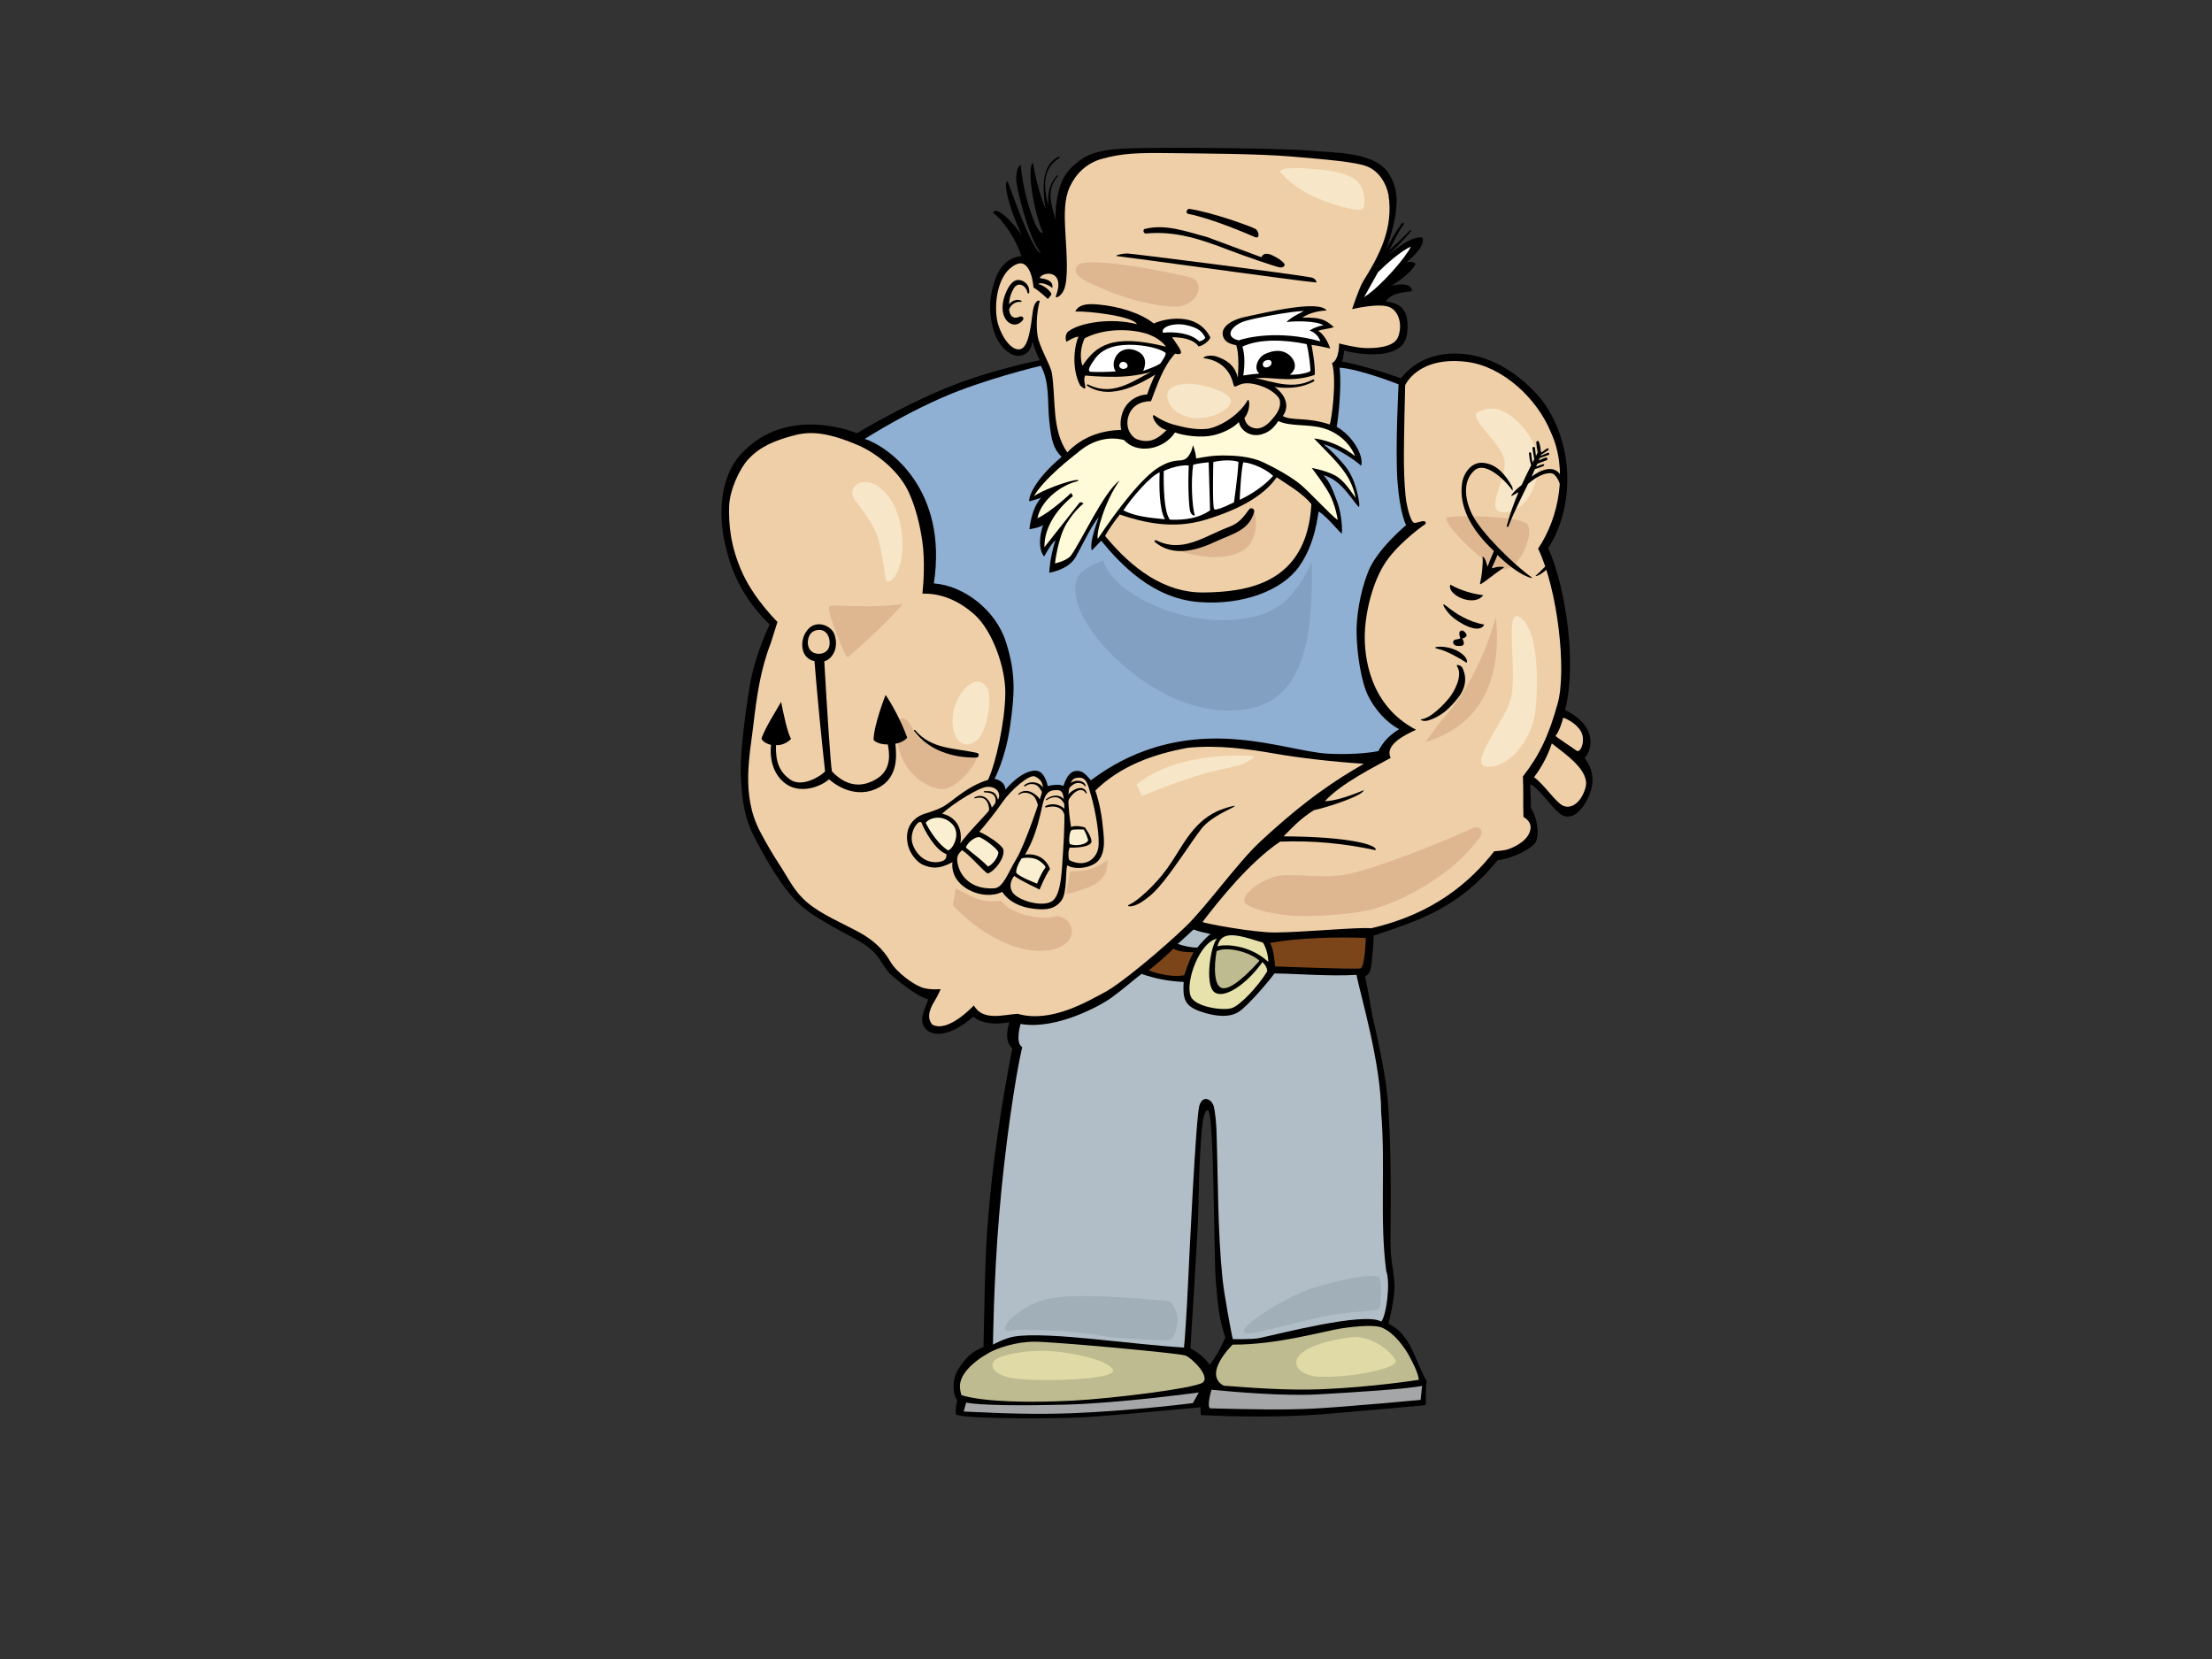 <?xml version="1.0" encoding="utf-8"?>
<!-- Generator: Adobe Illustrator 17.0.0, SVG Export Plug-In . SVG Version: 6.00 Build 0)  -->
<!DOCTYPE svg PUBLIC "-//W3C//DTD SVG 1.1//EN" "http://www.w3.org/Graphics/SVG/1.1/DTD/svg11.dtd">
<svg version="1.1" id="Layer_1" xmlns="http://www.w3.org/2000/svg" xmlns:xlink="http://www.w3.org/1999/xlink" x="0px" y="0px"
	 width="800px" height="600px" viewBox="0 0 800 600" enable-background="new 0 0 800 600" xml:space="preserve">
<rect x="0" y="0" width="800" height="600" fill="#333333" stroke="none"/>
<g>
	<g>
		<path d="M573.022,274.067c2.034-1.424,6.013-10.871-6.979-17.267c4.179-16.337,0.554-43.436-6.104-58.593
			c10.173-15.872,8.952-39.066-2.645-53.918c-7.129-8.554-16.944-15.107-27.519-16.216c-6.738-0.708-16.184,0.143-23.142,8.741
			c-8.363-3.021-16.478-5.185-21.378-6.108c0.567-0.64,0.708-3.053,0.921-3.977c3.551,1.136,11.222,2.131,16.194,0.711
			c4.972-1.42,6.533-4.048,6.676-8.735c0.138-4.57-0.781-8.95-7.813-9.659c2.132-3.692,8.383-3.334,9.469-3.818
			c-0.407-3.866-7.527-1.832-7.527-1.832s7.12-4.273,8.747-7.934c-0.609-1.221-3.255-0.609-3.255-0.609s7.326-5.698,5.698-8.953
			c-3.784-0.513-8.685,3.5-12.324,6.354c2.933-2.74,5.749-5.625,8.312-8.677c0.213-0.252-0.176-0.545-0.393-0.312
			c-2.401,2.565-4.988,4.928-7.566,7.304c1.722-3.176,3.131-6.525,5.286-9.473c0.284-0.387-0.352-0.756-0.633-0.382
			c-2.158,2.859-4.004,6.105-5.626,9.377c1.067-3.218,2.528-8.011,3.18-11.922c1.083-6.513,0.407-10.784-2.036-14.853
			c-4.68-8.75-20.956-8.014-29.509-8.875c-8.555-0.86-60.917-1.451-69.981-0.486c-9.062,0.967-11.795,3.343-14.45,5.618
			c-2.658,2.278-4.914,5.166-6.098,11.068c-0.738,3.679-0.842,6.655-0.782,8.737c-1.518-5.391-3.521-10.738,0.869-15.666
			c0.168-0.189-0.113-0.441-0.29-0.261c-2.929,3.018-3.534,7.04-3.154,11.155c-1.69-6.749-2.463-13.561,4.022-17.515
			c0.26-0.16,0.005-0.595-0.266-0.463c-4.766,2.322-5.609,7.382-5.459,12.254c0.065,2.105,0.277,4.309,0.608,6.52
			c-2.064-5.068-3.731-11.58-4.454-16.494c-2.628,1.633,0.709,19.318,3.553,25.211c-2.228,1.587-7.602-15.552-7.956-24.358
			c-0.924-0.143-1.634,1.989-1.705,4.9c-0.07,2.914,4.544,21.804,8.91,26.732c-2.59,0.683-10.97-22.968-11.964-25.808
			c-1.775-0.214,0.141,9.02,5.112,19.53c-4.189-6.107-9.73-10.793-10.439-8.096c3.479,2.202,8.597,9.927,10.225,15.625
			c-6.959,0.637-9.372,7.173-10.561,12.261c-1.106,4.76-1.014,9.967,0.832,15.364c1.847,5.399,5.994,8.813,9.232,8.381
			c3.196-0.425,3.997-2.701,4.618-5.184c0.723,3.313,2.579,6.792,2.579,6.792s-18.239,3.544-34.588,10.358
			c-16.351,6.812-31.558,16.06-31.558,16.06s-25.158-10.78-41.93,7.555c-8.155,8.918-8.341,23.601-5.084,35.196
			c2.441,9.969,7.73,18.922,15.461,26.449c0,0-5.303,10.586-7.231,22.383c-1.929,11.798-3.681,25.957-3.146,33.771
			c0.538,7.81,1.101,13.58,5.189,21.414c3.89,7.454,9.95,18.326,16.642,24.172c6.694,5.847,18.243,10.744,23.542,14.432
			c5.297,3.689,5.804,7.99,9.475,11.029c3.67,3.037,9.582,7.686,12.902,8.3c-1.018,3.256-3.66,7.324-1.219,10.375
			c2.034,2.851,8.182,3.977,17.495-4.067c3.458,2.848,8.545,2.848,13.021,2.033c-0.897,2.968-1.566,6.985,1.078,9.426
			c-4.157,21.52-7.479,43.33-9.05,65.404c-0.583,8.184-0.819,16.789-0.979,24.661c-0.162,7.872-0.405,17.934-0.405,17.934
			c-4.06,1.63-6.526,3.896-9.126,8.112c-2.244,3.63-2.155,8.793-0.355,11.149c-0.391,1.642-0.706,3.331-0.49,5.122
			c2.848,1.832,37.818,1.558,46.335,1.044c12.67-0.763,42.128-3.63,42.128-3.63s0.042,2.013,0.132,2.826
			c13.563,0.701,29.628,0.79,43.607-0.269c10.342-0.787,37.773-3.321,37.773-3.321s-0.09-6.621,0.317-8.655
			c-4.273-7.12-5.494-16.886-13.836-20.753c0.61-2.441,1.789-7.523,2.137-12.015c0.347-4.495-1.324-10.365-1.324-14.84
			c-0.378-1.915,0.728-28.554-0.931-52.308c-0.99-14.105-5.653-30.956-6.187-34.772c-0.537-3.813-2.159-11.709-2.159-11.709
			s1.526-0.717,1.953-2.328c0.427-1.612,1.311-11.21,1.108-12.429c5.236-1.68,14.824-4.872,21.252-8.12
			c11.429-5.773,18.153-12.482,23.622-19.126c5.289-0.611,12.537-4.204,13.834-6.713c1.299-2.511,0.61-8.545-1.832-12.209
			c0.205-2.847-0.273-5.916-0.204-8.543c2.444,0.609,7.805,8.262,10.454,10.425c4.942,4.036,9.471-2.557,11.201-7.33
			C576.81,281.979,575.871,277.73,573.022,274.067z M437.459,493.621c-2.034-3.459-6.93-5.992-6.93-5.992s2.35-37.299,2.691-45.221
			c0.342-7.925,0.316-16.555,0.721-23.152c0.402-6.597,0.715-18.21,2.957-17.673c2.245,0.537,2.063,51.951,2.799,61.317
			c0.735,9.367,1.221,14.241,3.46,20.752C441.732,487.111,439.9,490.57,437.459,493.621z"/>
		<path fill="#EFCFA7" d="M466.959,56.602c12.117,1.029,23.643,1.943,27.671,3.662c4.026,1.719,6.713,5.9,7.527,10.173
			c1.887,12.112-3.281,21.915-9.198,31.381c-1.345,2.147-3.949,9.987-3.949,9.987s10.194-2.493,13.819-0.599
			c3.621,1.893,4.298,7.222,2.716,10.869c-1.584,3.645-8.469,3.933-12.021,3.787c-3.556-0.144-9.226-1.657-9.226-1.657
			s0.105,5.886-2.541,7.108c1.832,6.307-0.258,21.174-0.868,22.19c-8.275-2.769-14.028-1.208-16.935-3.054
			c0.771-1.135,1.916-3.196,0.782-6.037c-1.394-3.482-6.108-7.031-11.933-7.387c6.534-1.349,12.855,1.846,22.656-1.42
			c0.415-3.002-1.136-10.866-1.136-10.866c2.09,0.203,5.469,0.995,6.748,1.279c-0.285-1.065-1.99-5.114-4.334-6.32
			c0.712-0.499,3.378-0.692,5.682-1.349c-3.256-3.053-5.272-3.568-11.434-3.481c3.044-2.059,7.101-2.555,8.807-2.555
			c-2.77-3.978-21.759,0.683-29.219,2.247c-5.866,1.231-9.218,4.025-8.22,7.143c0.722,2.256,2.94,2.771,4.769,3.178
			c1.035,3.315,0.757,8.473,0.55,11.725c-1.118-4.763-4.455-6.541-7.51-7.606c-3.054-1.064-5.823,0.427-4.616,0.569
			c3.003,0.352,8.879,2.131,10.534,9.43c0.426,1.888,1.352-0.142,4.279-0.361c1.605-0.121,4.139,0.226,7.179,1.523
			c2.499,1.065,5.045,3.231,5.309,4.568c0.611,3.092-1.506,5.485-3.154,7.353c-2.131,2.415-4.46,3.385-6.604,2.628
			c-2.142-0.757-2.628-2.131-3.053-3.48c2.52-3.197,1.81-7.58,1.135-6.391c-3.267,5.753-10.779,9.929-14.914,10.298
			c-4.137,0.369-8.116-0.619-11.328-1.442c-3.211-0.824-5.93-2.392-7.35-3.387c-1.558-1.09-0.066,4.066,4.334,5.256
			c-2.85,2.849-5.883,5.083-10.715,3.312c-1.857-0.685-4.281-3.857-3.207-7.928c1.077-4.071,4.333-5.824,8.282-5.852
			c2.238-5.698,4.227-12.306,8.703-17.19c4.279,1.015,1.233-2.464-1.087-5.946c6.744,0.073,8.816,2.215,9.597,3.351
			c1.564-0.285,3.694-1.848,4.262-3.196c-4.759-9.8-17.173-6.696-20.454-5.114c-4.958-3.925-12.925-6.249-20.312-6.887
			c-3.906-0.339-6.815-0.002-8.094,2.556c5.042-0.214,20.808,1.704,22.302,4.582c-9.093-2.38-20.457-0.677-24.789,2.59
			c-1.445,1.09-0.938,3.379-0.732,3.785c1.524-0.87,2.833-1.722,4.356-1.87c-2.059,5.045-2.003,12.77,0.64,17.653
			c0.812,0.812,2.059,1.737,1.847,0.458c-0.215-1.278-0.714-2.914,0-4.048c3.334,0.353,10.055,0.686,14.909,0.282
			c4.261-0.354,9.589-1.491,11.292-2.486c-0.638,1.208-2.414,4.759-3.83,9.042c-2.844,0.12-6.113,1.611-7.986,4.611
			c-1.49,2.383-1.992,5.975-1.381,8.213c-7.525,0.203-14.24,2.644-19.529,8.138c-5.68-8.134-4.067-18.927-5.546-28.543
			c-0.485-3.134-4.68-9.614-5.238-13.979c-0.561-4.365-0.091-8.924,0.812-12.208c-0.405-0.609-1.826,0.089-2.394,3.142
			c-0.568,3.053-1.106,12.939-4.319,14.152c-3.212,1.214-6.941-4.105-8.342-8.951c-1.398-4.846-1.018-14.242,3.461-19.329
			c1.625-1.626,4.155-3.53,6.102-2.239c1.946,1.294,2.88,4.501,3.256,8.342c1.624,0.814,5.214,4.132,5.214,4.132
			s0.926-1.114,1.297-1.691c-0.638-1.91-3.829-3.649-4.681-3.649c0-0.781,3.126-0.285,4.972,1.349
			c0.496-2.628-2.415-3.339-4.547-3.551c0.569-1.634,4.261-2.415,5.895-0.426c1.634,1.99,0.498,5.398,0,6.746
			c-0.497,1.35,1.728,0.335,2.77-1.916c1.776-3.837,1.065-12.926,0.639-20.243c-0.425-7.315-0.51-12.662,1.578-17.214
			c2.086-4.555,5.953-8.484,11.379-10.031c7.518-2.143,13.447-2.279,24.923-2.132C434.694,55.527,454.846,55.571,466.959,56.602z"/>
		<path d="M454.143,82.847c1.17,0.77,1.719,3.776-0.406,2.849c-2.129-0.927-15.464-6.715-24.009-8.341
			c-1.017-0.408-0.609-1.424,0.201-1.832C438.476,76.743,452.971,82.078,454.143,82.847z"/>
		<path d="M456.177,93.021c1.22-2.442,4.028-0.667,5.289,0c1.834,0.971,3.237,2.291,3.156,2.785
			c-0.084,0.495-0.654,1.092-1.932,0.874c-1.281-0.215-12.438-3.994-18.529-6.342c-9.465-3.648-19.002-6.978-29.896-5.864
			c-0.609-0.203-1.018-1.017-0.409-1.628c7.734-2.034,15.466,1.018,22.586,2.849L456.177,93.021z"/>
		<path fill="#FFFFFF" d="M493.36,107.454l5.007-8.995c2.849-2.848,8.231-7.654,11.894-9.282
			C508.631,92.839,499.526,103.537,493.36,107.454z"/>
		<path d="M474.171,100.331c1.085,0.198,1.945,1.03,1.945,1.844c-5.846-0.445-70.274-9.437-71.964-9.533
			c-1.687-0.102,1.757-1.038,3.733-0.956C409.861,91.768,466.649,98.962,474.171,100.331z"/>
		<path fill="#FFFFFF" d="M428.589,117.496c5.54,1.063,6.249,2.912,7.314,4.545c-0.141,0.638-1.269,1.317-2.202,1.42
			c-3.125-3.053-8.878-3.551-13.068-3.123C419.639,118.348,424.277,116.667,428.589,117.496z"/>
		<path fill="#EFCFA7" d="M421.7,125.38c-19.942-5.002-25.542-0.011-30.223,6.905c0,0-1.745-4.382,0.817-9.969
			c8.534-4.348,18.976-2.971,23.327-1.302C419.973,122.681,421.7,125.38,421.7,125.38z"/>
		<path fill="#FFFFFF" d="M472.548,124.455c0.813,2.643,1.483,8.935,1.381,9.758c-1.169,0.752-4.436,1.392-7.471,1.304
			c3.479-2.61,1.403-6.161-0.8-7.582c-2.024-1.308-4.686-1.493-8.096,0.071c-2.83,1.298-4.311,5.507-2.06,7.104
			c-3.019,0.212-4.973,0.57-5.87,0.698c0.543-3.114,0.685-7.376-0.289-10.442C455.241,122.517,464.451,122.751,472.548,124.455z"/>
		<path fill="#FFFFFF" d="M421.414,127.508c0.708,0.554-1.062,2.842-1.632,3.763c-0.568,0.925-6.339,2.868-6.339,2.868
			s2.29-4.5-1.474-6.773c-3.572-2.16-7.572-1.07-8.876,2.628c-0.807,2.282,0.072,3.835,0.425,4.333
			c-2.415,0.212-7.171,0.284-8.947,0.141c-1.776-0.141,0.061-2.778,1.42-4.687c2.271-3.196,6.238-5.049,12.35-5.082
			C414.455,124.668,419.782,126.231,421.414,127.508z"/>
		<path fill="#EFCFA7" d="M560.957,156.497c6.102,13.226,3.052,30.52-4.681,41.912c7.194,14.956,10.322,44.197,7.111,55.891
			c-3.212,11.695-6.671,18.945-12.604,26.508c0.241,4.667,0,9.765,0.203,14.65c2.443,1.424,3.486,3.669,1.628,6.714
			c-1.856,3.042-6.486,4.865-7.958,5.196c-1.471,0.334-4.248,0.5-4.248,0.5c-8.545,10.989-21.922,22.689-44.563,27.853
			c-4.418-0.477-24.517,1.46-34.632,1.527c-7.932,0.049-25.107-3.212-26.313-3.781c6.01-7.922,17.128-21.759,28.083-29.089
			c12.208-0.408,22.899,0.643,34.496,3.084c1.003-1.767-9.21-4.91-33.259-4.98c4.034-4.117,6.423-6.59,10.954-9.471
			c4.879-1.018,17.872-5.27,18.037-7.248c-3.953,1.73-10.38,4-14.042,4c5.901-6.512,18.197-12.532,23.802-15.668
			c-2.438-4.884,5.838-8.622,9.158-10.174c-16.777-8.716-18.841-26.423-18.522-34.991c0.322-8.569,3.279-20.182,8.578-27.074
			c5.3-6.889,13.402-12.399,13.402-12.399c0.407-2.034-2.885-0.263-4.027-0.345c-1.141-0.079-2.357-4.329-2.892-7.385
			c-0.534-3.058-0.857-9.024-0.91-13.502c-0.109-9.019,0.444-28.905,0.444-28.905s4.523-10.62,22.237-8.458
			C543.552,132.463,556.073,144.289,560.957,156.497z"/>
		<path fill="#FFFFFF" d="M459.864,131.179c0.2,1.018-1.591,2.083-2.584,1.587c-0.995-0.499-0.599-1.973,0.354-2.344
			C458.911,129.922,459.835,130.206,459.864,131.179z"/>
		<path fill="#8FAFD3" d="M379.478,152.129c0.741,7.082,1.422,10.064,4.473,13.117c-10.817,9.031-12.207,15.666-11.596,16.072
			l4.156-1.278c-3.624,4.034-4.199,11.363-4.199,11.363s3.703-0.522,4.924-1.54c-2.701,8.538,0.408,11.392,0.408,11.392
			s2.237-4.271,4.068-5.899c-2.072,6.421-2.237,11.774-2.237,11.774s6.916-0.988,9.551-5.682c2.636-4.691,5.707-11.382,8.351-14.433
			c0,0-1.597,4.366-2.319,7.58c-0.61,2.703-0.401,4.331-0.123,4.423l3.325-3.471c6.983,8.484,18.484,20.806,35.187,22.176
			c16.1,1.321,30.382-4.278,36.417-12.87c6.035-8.592,6.658-18.651,7.067-19.873c3.461,2.175,7.972,8.176,8.381,7.974
			c0.261-3.277-0.609-8.76-1.74-11.592c-1.368-3.439-2.51-7.171-4.957-9.475c6.104,1.425,9.814,8.157,12.76,11.466
			c0.607,0-0.028-3.652-0.84-6.425c-0.465-1.578-1.551-5.528-4.496-8.923c-2.243-2.583-4.788-5.293-7.252-7.25
			c3.335,0.58,10.802,5.148,13.488,7.686c1.076-3.434-2.901-10.749-8.866-14.087c0.354-1.207,1.953-14.215,1.063-21.377
			c7.122,0.407,21.347,6.023,21.347,6.023s-1.275,23.676-0.379,35.345c0.896,11.667,3.105,15.582,3.105,15.582
			s-10.602,8.748-13.783,16.964c-3.18,8.216-4.202,16.76-4.138,21.874c0.099,7.871,1.76,18.074,4.209,22.948
			c2.445,4.873,6.509,9.561,11.19,12.003c0,0-2.222,1.326-4.095,3.151c-1.574,1.538-2.781,3.482-3.434,4.783
			c-4.069,0.816-11.262,1.352-18.618,0.903c-7.361-0.449-19.28-4.008-31.673-5.054c-27.101-2.573-44.516,7.816-53.673,14.733
			c-1.628-1.832-2.899-3.71-5.459-3.4c-2.558,0.314-3.697,3.196-4.51,5.433c-1.862-1-5.628,0.041-5.628,0.041
			s-0.436-2.495-1.885-4.307c-1.449-1.812-3.722-1.586-6.527-0.21c-2.803,1.378-5.901,4.531-6.841,5.773
			c-0.441-3.517-4.019-3.859-4.019-3.859s3.964-7.301,5.605-18.8c1.645-11.501,2.285-19.002-1.46-30.721
			c-3.739-11.721-15.377-20.415-26.078-21.179c5.189-33.842-16.139-49.405-24.988-52.268c8.931-5.54,18.198-10.607,27.819-14.853
			c15.283-6.743,35.862-11.597,35.862-11.597C379.724,138.459,378.738,145.049,379.478,152.129z"/>
		<path fill="#FFFAD7" d="M478.641,154.88c4.879,1.412,9.392,5.01,11.458,10.081c-7.47-5.874-14.868-6.382-14.868-6.382
			s3.149,3.271,4.57,4.714c5.813,5.913,9.027,9.914,10.509,16.748c-1.015-1.144-3.093-4.858-6.158-7.246
			c-3.064-2.39-9.737-3.542-9.737-3.542s4.906,6.37,6.71,9.989c1.473,2.95,2.649,7.603,2.613,8.811
			c-3.228-2.496-9.981-9.989-13.356-12.79c-3.376-2.798-8.811-5.845-13.505-8.067c-4.691-2.226-10.953-2.473-14.576-2.473
			c-3.622,0-6.009,0.414-9.687,1.101c-0.294-2.95-1.182-4.804-1.182-4.804s-0.514,3.39-2.519,4.834
			c-2.003,1.446-3.725-0.436-9.613,3.027c-5.886,3.464-14.544,14.459-22.25,25.975c-0.694-2.08,2.51-13.595,7.855-21.066
			c-5.695,4.069-13.774,21.921-17.64,27.212c-1.645,1.905-5.713,2.77-5.713,2.77s1.038-9.263,4.153-14.372
			c3.119-5.108,6.179-7.27,6.179-7.27s-0.89-0.874-1.501-0.264l-12.641,16.017c-0.175-10.821,10.302-18.442,10.302-18.442
			l-0.635-1.177c0,0-7.529,7.121-12.207,9.157c1.22-6.308,8.341-12.003,14.648-13.428c1.425-1.627-10.724,2.075-15.918,5.449
			c3.81-6.491,13.884-14.196,15.918-15.824c4.474-3.866,10.377-6.102,16.683-4.477c4.44,5.083,14.097,3.805,18.43-2.73
			c2.883,1.072,9.558,2.208,14.623,0.82c6.009-1.649,8.452-4.601,8.452-4.601c0.647,3.143,4.269,5.629,8.388,4.421
			c3.082-0.905,4.677-2.927,5.896-4.759C466.921,154.376,472.945,153.233,478.641,154.88z"/>
		<path fill="#FFFFFF" d="M437.139,167.202l0.492,17.408c-4.079,2.766-8.82,3.539-14.518,3.335
			c-2.699-3.338-2.22-17.621-2.22-17.621s5.037-2.394,9.037-1.98c-0.36,7.649,0.07,15.128,0.499,16.548
			c0.426,1.42,1.326,1.629,1.692,1.491c-0.984-3.124-1.482-12.428-0.588-18.296C433.568,167.477,437.139,167.202,437.139,167.202z"
			/>
		<path fill="#FFFFFF" d="M447.902,167.031c-0.248,5.352-1.616,14.629-1.616,14.629s-6.489,3.345-7.179,2.459
			c-0.69-0.886-0.297-17.015-0.297-17.015S444.032,165.794,447.902,167.031z"/>
		<path fill="#FFFFFF" d="M460.45,172.12c-3.54,3.935-8.232,6.823-12.098,8.656c0,0,0.464-10.726,1.279-13.574
			C452.886,167.406,458.031,169.748,460.45,172.12z"/>
		<path fill="#FFFFFF" d="M421.337,187.804c-5.902-0.589-10.497-0.988-15.057-3.196c3.054-4.678,9.946-12.641,13.139-13.778
			C419.207,175.234,419.171,184.263,421.337,187.804z"/>
		<path fill="#EFCFA7" d="M474.283,182.335c-1.599,29.047-23.687,31.747-38.858,31.945c-14.458,0.188-26.186-8.842-35.75-20.439
			c1.018-2.035,3.674-5.718,5.302-7.754c8.163,2.754,19.037,5.541,31.08,1.869c12.045-3.672,21.059-8.64,25.672-15.342
			C465.596,175.256,471.231,178.47,474.283,182.335z"/>
		<path d="M536.453,215.259c-3.38,4.529-13.344-0.166-11.916-3.828C526.239,212.457,530.769,214.601,536.453,215.259z"/>
		<path d="M340.694,218.825c0.412,0.824-0.205,1.572-0.907,1.236c-0.7-0.334-1.316-0.658-2.307-1.483
			c-0.985-0.823,0.185-1.894,1.164-1.605C339.623,217.262,340.283,218,340.694,218.825z"/>
		<path d="M338.386,221.543c0.99,0.906,0.084,1.728-1.07,1.236c-1.152-0.494-2.88-1.566-3.787-2.224
			c-0.905-0.659,0.413-1.317,1.648-0.906C336.411,220.061,337.4,220.637,338.386,221.543z"/>
		<path d="M536.781,225.884c-1.648,3.706-9.061-0.413-12.026-3.213c-1.663-1.571-4.446-5.767-1.4-3.294
			C526.404,221.848,531.015,224.895,536.781,225.884z"/>
		<path d="M336.906,225.989c1.097,1.155,0.322,2.093-0.767,1.717c-2.115-0.727-4.585-1.799-5.489-2.951
			c-0.907-1.155,0.118-2.309,1.626-1.525C333.004,223.611,335.867,224.899,336.906,225.989z"/>
		<path d="M336.329,231.341c-1.729,0.66-3.705,0.167-3.705,0.167l-1.071,3.621c0,0,2.45,0.519,3.365,0.918
			c0.916,0.401-0.071,1.963-1.14,2.047c-1.07,0.082-2.883-0.413-2.883-0.413s-1.894,15.893,1.563,23.469
			c3.458,7.575,8.893,8.729,10.046,9.468c1.153,0.742-0.165,1.731-1.482,1.484c-1.316-0.248-6.833-2.471-10.787-10.295
			c-3.953-7.823-1.42-24.539-1.42-24.539s-2.68-0.759-3.849-1.892c-0.824-0.8-0.451-2.143,0.187-1.973
			c1.543,0.409,2.645,1.219,4.066,1.018c0.193-1.597,1.347-3.739,1.347-3.739s-5.767-2.466-3.871-3.459
			C328.591,226.233,338.058,230.683,336.329,231.341z"/>
		<path d="M530.439,229.742c-0.206,0.814-1.017,1.016-1.627,1.218c0.61,0.815,1.221,2.645-0.611,2.645
			c-1.017,0-2.034,0.205-2.645-1.017c-0.202-1.831,1.831-1.016,2.645-1.831c-0.406-0.61-0.406-1.221-0.406-2.034
			C528.607,227.095,530.232,228.724,530.439,229.742z"/>
		<path d="M530.439,239.711c-1.811-1.226-7.164-4.357-10.294-5.015c-3.131-0.659,1.234-1.402,5.107-0.084
			C529.12,235.932,531.097,238.465,530.439,239.711z"/>
		<path fill="#EFCFA7" d="M572.199,265.502c0.989,3.047-0.631,7.034-2.087,5.947c-1.455-1.087-6.808-4.547-7.55-5.287
			c1.4-1.731,2.389-5.026,2.801-6.592C567.258,260.149,571.212,262.454,572.199,265.502z"/>
		<path fill="#EFCFA7" d="M573.434,284.776c-1.647,6.094-6.068,8.583-9.225,5.928c-3.155-2.654-5.724-6.788-9.389-9.635
			c2.368-3.114,4.695-7.084,6.426-12.191C566.125,272.746,575.082,278.681,573.434,284.776z"/>
		<path fill="#EFCFA7" d="M461.689,272.663c-10.388-1.82-20.88-3.27-31.96-2.232c-12.412,2.237-24.416,6.51-33.571,15.462
			c1.527,4.582,2.411,9.446,2.833,14.38c0.255,2.952,0.851,7.181-1.305,10.413c-2.152,3.229-8.703,4.126-11.699,2.268
			c-0.675,1.771-0.018,9.771-2.027,12.627c-2.842,4.037-7.449,3.409-10.947,2.961c-3.501-0.448-8.13-2.246-10.528-5.986
			c-6.917,3.458-19.029-1.623-18.016-10.734c-5.191,2.784-7.721,2.043-10.279,1.118c-2.366-0.853-4.899-3.905-5.753-7.031
			c-0.913-3.341-0.718-8.501,4.76-11.149c1.201-0.581,5.353-1.493,8.325-3.275c3.292-1.979,8.222-7.094,15.82-9.438
			c2.913-6.25,6.079-21.062,6.243-31.025c0.165-9.962-4.941-23.22-11.118-28.736c-6.175-5.517-12.752-7.779-18.854-7.579
			c0.41-3.951,0.961-11.999-0.047-18.944c-0.788-5.434-2.232-11.901-4.871-17.677c-3.912-8.563-12.843-14.674-17.989-16.908
			c-13.047-5.667-19.007-5.014-24.524-3.45c-5.517,1.564-11.199,3.54-15.73,8.564c-2.877,3.192-6.588,10.787-6.751,16.961
			c-0.164,6.176,0.371,14.475,5.041,24.471c4.343,9.297,12.434,17.202,12.434,17.202s-1.599,5.019-2.412,7.665
			c-3.66,9.36-5.084,19.075-6.308,29.704c-1.224,10.632-4.542,25.195,2.443,38.454c2.403,4.563,4.577,8.227,6.671,11.435
			c3.994,6.112,5.571,10.143,10.507,14.319c4.935,4.176,12.837,7.512,18.629,10.664c5.142,2.797,8.734,6.177,11.252,10.537
			c2.515,4.362,9.189,8.908,12.116,9.638c2.999,0.751,6.135,0.374,6.135,0.374s-1.02,2.41-2.186,4.293
			c-1.165,1.884-3.31,5.677-0.866,8.525c5.697,3.255,15.056-6.918,15.056-6.918c3.254,5.901,10.986,3.254,15.868,3.051
			c12.004,3.46,25.122-4.476,31.331-7.73c6.21-3.253,21.972-16.632,29.489-23.911c7.518-7.282,18.813-23.15,26.824-30.585
			c16.99-15.763,27.764-22.558,37.517-28.207C482.03,275.515,469.61,274.051,461.689,272.663z"/>
		<path fill="#EFCFA7" d="M394.726,288.163c1.434,4.935,3.216,14.907,2.45,18.687c-0.765,3.779-4.691,7.156-10.525,4.193
			c-0.627-2.601,0.18-4.485,0.18-4.485s6.883,0.292,7.903-1.947c0.203-2.035-2.429-5.41-2.429-5.41s-3.247-0.924-4.935-0.09
			c-0.913-5.499-2.226-16.815,1.67-17.694C392.93,280.537,393.29,283.23,394.726,288.163z"/>
		<path fill="#EFCFA7" d="M377.061,285.582c-0.394,2.389-6.36,19.878-9.407,24.915c-3.048,5.035-4.782,10.568-8.096,10.775
			c-7.807,0.491-12.313-3.884-13.28-9.241c-0.541-2.989,1.051-3.757,1.662-4.571c2.884,1.843,7.389,7.276,9.244,8.472
			c2.62-0.823,6.138-5.462,5.727-8.508c-0.237-1.759-6.095-5.519-8.73-6.59c2.441-2.848,5.372-6.388,8.424-10.785
			c3.053-4.395,9.69-10.139,11.664-9.242C376.243,281.704,377.462,283.197,377.061,285.582z"/>
		<path fill="#EFCFA7" d="M361.353,288.163c-0.183,2.279-10.768,12.01-14.023,16.896c1.139-7.377-3.48-10.086-6.606-10.797
			c4.479-4.067,13.449-9.507,16.232-9.688C359.736,284.396,361.534,285.883,361.353,288.163z"/>
		<path fill="#EFCFA7" d="M384.767,289.152c0.391,2.642,0.188,12.529-0.267,18.392c-0.461,5.864-0.415,16.204-4.124,18.457
			c-3.709,2.253-12.781-0.49-14.363-3.562c-1.58-3.072,0.811-5.653,0.811-5.653c1.792,1.435,9.151,4.934,9.151,4.934
			s2.008-4.991,3.769-7.448c-1.425-3.863-4.937-5.74-9.017-5.185c2.849-4.68,4.481-10.122,5.541-14.625
			c1.06-4.507,1.41-8.183,4.639-8.631C384.139,285.386,384.375,286.513,384.767,289.152z"/>
		<path d="M445.521,292.186c-3.461,1.731-8.474,4.228-11.038,7.578c-3.695,4.832-8.679,12.739-13.543,18.853
			c-2.563,3.227-4.904,5.609-8.284,7.75c-3.376,2.143-6.011,1.481-3.952,0.658c2.058-0.822,8.599-6.214,13.502-13.041
			c5.213-7.258,8.737-16.279,17.96-20.563C442.773,292.212,448.98,290.455,445.521,292.186z"/>
		<path fill="#FAEFD1" d="M344.304,297.945c3.524,3.562,0.181,9.396-1.448,9.598c-3.196-1.918-6.463-6.676-8.063-9.957
			C336.09,295.754,340.781,294.381,344.304,297.945z"/>
		<path fill="#EFCFA7" d="M342.287,308.892c0,1.017,0.123,2.404-2.69,2.839c-4.128,0.641-7.821-1.845-9.469-6.251
			c-1.714-4.586,2.501-9.796,3.209-7.807C334.049,299.659,338.069,307.457,342.287,308.892z"/>
		<path fill="#FAEFD1" d="M391.944,300.01c0,0,0.986,1.526,1.616,3.858c-0.61,1.626-4.389,2.24-6.552,1.433
			c-0.608-0.608-0.27-4.307,0.45-5.022C387.931,299.805,391.944,300.01,391.944,300.01z"/>
		<path fill="#FAEFD1" d="M361.084,308.174c0,1.625-1.779,4.312-3.766,5.238c-2.517-2.649-6.156-5.228-7.989-6.856
			c0.41-1.83,3.961-4.607,5.386-3.589C356.341,303.782,360.066,306.34,361.084,308.174z"/>
		<path fill="#FAEFD1" d="M375.256,310.954c1.392,0.711,3.153,2.415,2.824,2.837c-1.705,2.202-3.005,5.777-3.005,5.777
			s-6.655-2.468-7.577-3.999c0-1.563,0.923-3.551,2.016-5.15C370.558,310.156,373.317,309.965,375.256,310.954z"/>
		<path fill="#B2BEC7" d="M437.74,337.799c-1.635,1.349-4.192,4.118-4.688,4.898c-2.345,0.073-5.47-0.71-7.103-1.324
			c1.776-1.515,4.403-4.001,5.682-5.208C433.832,336.947,436.601,337.586,437.74,337.799z"/>
		<path fill="#E7E1AB" d="M458.688,347.883c-6.818-6.318-15.958-6.509-18.382-5.612c1.434-6.281,8.014-3.974,16.466-1.347
			C457.837,342.487,458.756,345.823,458.688,347.883z"/>
		<path fill="#E7E1AB" d="M440.154,339.503c-2.227,2.037-4.53,16.305-1.068,19.227c3.465,2.921,11.863-2.823,17.498-10.784
			c1.221,1.222,1.552,1.874,1.757,3.297c-3.46,5.697-9.738,12.264-12.792,13.33c-3.052,1.065-13.372-0.33-14.913-4.262
			C428.576,355.056,433.904,340.638,440.154,339.503z"/>
		<path fill="#BFBB90" d="M455.494,347.456c-3.416,3.929-9.873,10.441-13.282,9.943c-3.409-0.496-3.125-8.45-2.202-13.423
			C444.107,342.107,452.226,344.475,455.494,347.456z"/>
		<path fill="#7B4519" d="M491.997,350.227c-1.705,0.427-30.894-0.709-30.894-0.709c-0.072-2.061-0.427-5.966-1.774-8.504
			c10.171-1.831,23.85-2.201,34.633-1.796C493.962,339.218,493.701,349.802,491.997,350.227z"/>
		<path fill="#7B4519" d="M431.702,344.402c-1.463,2.482-2.511,5.709-3.41,8.31c-4.273,0.816-9.232-0.491-12.854-1.704
			c2.059-1.705,7.101-5.895,8.894-7.931C426.659,344.402,429.755,344.337,431.702,344.402z"/>
		<path fill="#B2BEC7" d="M490.577,352.572c1.527,7.537,8.936,32.405,8.936,49.699c1.628,19.125-0.609,38.858,1.832,57.374
			c1.626,4.476,0,16.479-1.832,18.312c-6.105-3.601-37.133,4.556-44.129,5.993c-2.549,0.523-9.512,0.357-9.512,0.357
			c-0.385-1.16-3.156-16.162-3.733-21.796c-1.812-17.726-1.574-36.105-2.187-53.75c-0.072-2.039-0.359-6.104-0.989-8.614
			c-0.626-2.512-3.947-4.396-5.203-0.269c-1.255,4.128-3.766,57.066-4.126,65.141c-0.359,8.075-1.235,21.523-1.438,22.339
			c-10.348-0.648-21.692-1.991-33.099-3.111c-10.122-0.997-22.532-1.912-28.452-0.838c-3.457,0.628-7.515,2.887-7.515,2.887
			s0.187-22.265,2.224-46.851c1.969-23.751,5.746-49.654,8.344-60.752c-2.645-1.421-0.597-8.365-0.597-8.365
			c12.817,2.239,28.893-6.589,32.957-9.564c4.067-2.974,7.122-5.696,10.784-8.542c4.681,1.627,9.699,2.692,15.24,2.906
			c-0.355,5.965,0.284,8.664,5.964,10.654c5.683,1.989,10.725,2.272,13.992,0.14c3.268-2.132,11.221-11.434,12.855-13.848
			C467.781,352.073,481.015,353.179,490.577,352.572z"/>
		<path fill="#BFBB90" d="M509.665,490.41c1.345,2.513,3.089,5.764,3.497,8.615c0,0-16.887,2.669-35.17,3.41
			c-12.847,0.518-26.295-0.614-35.443-1.286c-7.733-4.272,3.254-14.852,3.254-14.852c15.808,0.155,33.606-5.028,39.482-5.893
			c5.877-0.864,12.54-1.353,14.779-0.131C504.639,482.334,508.315,487.9,509.665,490.41z"/>
		<path fill="#BFBB90" d="M428.774,490.254c2.247,0.863,9.332,7.775,6.048,9.848c-3.282,2.075-32.827,5.739-46.915,6.459
			c-14.086,0.717-31.448,0.668-40.195-1.977c-0.611-2.237-1.169-4.564,1.079-7.894c2.247-3.327,6.192-5.919,8.957-7.474
			c2.764-1.555,9.504-3.974,16.417-3.974C381.076,485.241,426.529,489.389,428.774,490.254z"/>
		<path fill="#A5A6A7" d="M513.791,506.291c0,0-27.992,2.601-38.671,3.14c-10.678,0.539-21.636,0.318-37.506-0.091
			c-1.22-1.016,0.54-6.729,0.54-6.729c8.077,0.809,26.02,2.333,38.042,1.705c12.023-0.627,34.676-2.121,38.131-3.139
			L513.791,506.291z"/>
		<path fill="#A5A6A7" d="M385.668,507.994c19.396-0.52,47.911-4.395,47.911-4.395l-2.154,3.857c0,0-22.436,2.853-44.324,3.679
			c-18.075,0.684-36.003-0.631-38.579-0.631l0.896-3.228C354.531,508.263,368.581,508.453,385.668,507.994z"/>
		<path fill="#F7E6C7" d="M473.064,60.978c4.886,0.413,14.978,0.555,18.816,5.787c1.497,2.04,2.258,7.229,0.963,8.749
			c-1.293,1.519-12.575-1.857-18.586-4.822c-6.011-2.964-9.472-6.504-10.952-8.069C461.821,61.057,466.274,60.399,473.064,60.978z"
			/>
		<path fill="#F7E6C7" d="M534.609,148.971c-4.233,1.943,8.367,10.978,9.461,17.551c1.095,6.571-7.507,18.339-0.604,18.754
			c6.902,0.415,11.556-6.98,12.652-14.373c1.094-7.393-2.408-13.94-7.776-18.881C542.975,147.081,538.842,147.025,534.609,148.971z"
			/>
		<path fill="#F7E6C7" d="M550.375,223.739c-7.126-6.287-1.019,20.167-4.216,29.899c-2.663,8.091-15.644,23.339-8.182,23.695
			c7.459,0.355,15.502-9.017,17.15-19.032C555.957,253.257,557.504,230.028,550.375,223.739z"/>
		<path fill="#F7E6C7" d="M309.283,181.014c3.909,4.957,7.532,10.393,8.521,14.426c0.988,4.034,1.71,8.293,2.458,13.741
			c0.457,3.307,5.679-0.844,6.104-10.283c0.272-6.103-0.906-14.821-5.893-20.427C313.067,170.146,305.374,176.057,309.283,181.014z"
			/>
		<path fill="#F7E6C7" d="M349.257,248.716c-3.95,4.035-5.929,10.952-4.034,16.633c1.893,5.681,7.163,4.528,9.552,0.577
			c2.389-3.953,3.622-11.94,2.8-15.563C356.75,246.741,353.21,244.681,349.257,248.716z"/>
		<path fill="#F7E6C7" d="M411.01,283.759c11.119-9.141,28.769-11.219,42.769-10.322c-2.88,3.389-8.957,4.065-13.37,5.109
			c-9.523,2.244-18.263,5.669-27.363,9.282L411.01,283.759z"/>
		<path fill="#DEB791" d="M535.628,302.07c-0.919,1.892-6.276,8.111-11.289,12.087c-5.012,3.976-16.147,11.523-28.161,14.718
			c-8.765,2.331-25.528,2.794-30.567,2.16c-5.04-0.632-10.744-1.497-14.718-3.916c-3.973-2.419,5.764-10.008,12.82-10.535
			c7.056-0.526,16.236,1.378,24.698-0.646c15.163-3.623,42.028-15.318,44.163-16.413C534.709,298.43,536.543,300.176,535.628,302.07
			z"/>
		<path fill="#DEB791" d="M521.148,260.752c8.889-9.169,16.688-25.282,19.846-37.753c2.217,20.698-4.092,39.01-25.44,45.381
			L521.148,260.752z"/>
		<path fill="#DEB791" d="M387.001,315.135c6.195-0.123,8.876-0.622,13.517-4.11c0.594,8.769-7.741,10.376-14.94,12.405
			L387.001,315.135z"/>
		<path fill="#DEB791" d="M330.454,264.293c3.369,7.245,20.304,8.576,22.253,9.312c1.947,0.733-5.33,10.662-10.898,11.686
			c-5.566,1.021-18.114-6.507-17.539-21.409C324.437,259.599,327.087,257.048,330.454,264.293z"/>
		<path fill="#DEB791" d="M299.936,219.237c1.398-0.741,17.455,0.989,26.641-0.91c-5.671,6.964-18.984,18.613-19.891,19.353
			C305.78,238.423,298.535,219.978,299.936,219.237z"/>
		<path fill="#DEB791" d="M544.272,205.936c5.82-0.807,10.751-13.403,8.013-16.414c-2.74-3.013-25.82-3.259-28.865-2.403
			C520.372,187.972,538.453,206.746,544.272,205.936z"/>
		<path fill="#DEB791" d="M345.656,321.231c5.644,3.127,9.673,5.567,16.432,4.508c3.179,5.032,15.461,7.382,19.746,5.565
			c6.891,0.265,9.409,10.336-2.253,12.326c-11.662,1.987-26.107-6.629-34.959-16.219L345.656,321.231z"/>
		<path fill="#DEB791" d="M389.649,96.072c3.003-3.811,34.374,2.531,40.632,4.176c6.26,1.647,2.787,10.679-5.193,10.651
			c-7.98-0.027-19.098-3.405-24.695-5.791C394.793,102.719,386.644,99.879,389.649,96.072z"/>
		<path fill="#DEB791" d="M424.379,198.534c-2.514-0.838,18.441-0.838,29.196-13.337c1.621,3.885,0.421,11.383-4.049,13.899
			C440.632,204.098,428.522,199.917,424.379,198.534z"/>
		<path fill="#82A0C1" d="M398.948,202.663c3.017,10.992,24.643,21.906,43.538,21.633c18.891-0.274,25.463-7.412,31.982-21.085
			c0.067,17.453,0.356,47.57-21,52.696c-15.081,3.619-30.403-2.456-42.365-11.376c-7.342-5.48-15.373-13.472-19.543-21.719
			c-2.316-4.583-3.545-10.235-1.911-13.822C391.282,205.401,398.948,202.663,398.948,202.663z"/>
		<path fill="#FFFFFF" d="M405.248,131.239c0.568-0.664,2.033-0.435,2.466,0.58c0.437,1.014-0.433,1.451-1.233,1.594
			C405.684,133.56,403.944,132.763,405.248,131.239z"/>
		<path fill="#FFFFFF" d="M447.974,123.105c2.486-0.923,14.489-3.907,29.544,0.355c-0.639-2.201-2.698-3.622-3.906-3.906
			c1.136-0.781,3.196-1.634,4.971-1.918c-2.415-1.705-11.008-1.562-13.28-1.136c0.85-1.208,4.403-3.125,6.249-3.978
			c-3.834-0.14-18.038,2.558-21.377,3.624C445.657,117.587,442.354,121.702,447.974,123.105z"/>
		<path fill="#A1AFB9" d="M366.335,481.182c3.517-0.836,24.124,0.356,31.22,1.776c7.095,1.419,22.353,1.773,24.835,1.773
			c2.484,0,3.548-5.321,3.548-7.451c0-2.129-1.772-6.741-3.548-6.741c-1.773,0-31.931-3.546-43.641-0.71
			C367.044,472.669,358.884,482.958,366.335,481.182z"/>
		<path fill="#A1AFB9" d="M451.839,482.248c3.899-0.16,20.657-5.129,29.815-6.684c9.16-1.556,17.016-1.12,17.373-2.54
			c0.354-1.421,0.708-8.161,0-10.645c-0.712-2.483-14.193,0.354-24.481,3.549C464.256,469.12,443.324,482.604,451.839,482.248z"/>
		<path fill="#E0DAA6" d="M361.011,491.119c4.515-2.009,12.417-2.837,18.804-2.485c6.386,0.356,20.58,2.84,22.707,6.742
			c2.128,3.903-30.513,4.612-37.608,2.837C357.817,496.44,357.817,492.538,361.011,491.119z"/>
		<path fill="#E0DAA6" d="M488.383,483.667c7.39-1.011,14.546,4.967,16.32,8.16c1.775,3.196-17.738,6.743-28.028,6.033
			C466.384,497.15,462.483,487.215,488.383,483.667z"/>
		<path fill="#F7E6C7" d="M432.255,138.945c3.745,0.415,12.453,2.819,12.924,5.875c0.471,3.054-7.757,7.755-15.038,6.109
			c-7.285-1.644-8.93-7.519-7.523-9.633C424.03,139.18,428.026,138.474,432.255,138.945z"/>
		<path d="M301.809,229.491c1.774,5.256-1.169,9.081-3.694,9.659c0.851,15.339,2.274,37.454,2.77,39.842
			c6.391,6.748,12.496,5.066,16.477,2.486c5.256-3.409,4.303-9.438,3.692-12.286c-1.065,0.142-3.905-0.213-5.111-1.561
			c0-5.292,4.329-16.281,4.329-16.281c1.991,2.714,5.754,9.603,7.822,15.4c-0.61,1.016-2.563,1.944-4.268,2.229
			c0.496,4.474,0.894,12.015-5.778,15.722c-6.668,3.705-13.549,1.202-18.229-2.866c-2.569,2.43-10.783,6.03-16.548,0.923
			c-5.761-5.106-4.401-13.352-4.401-13.352s-2.914-0.639-3.48-2.343c1.562-4.192,4.661-8.937,7.101-13.211
			c0.781,3.836,2.296,11.352,3.623,13.352c-1.279,1.421-3.513,2.457-5.469,2.274c-0.203,5.9,1.173,9.706,5.208,12.505
			c4.036,2.8,10.56-0.899,12.548-2.989c-1.426-13.022-2.817-27.095-3.836-39.915c-5.043-0.85-5.664-7.571-2.454-11.36
			C295.323,223.929,300.733,226.307,301.809,229.491z"/>
		<path fill="#EFCFA7" d="M300.017,233.153c-0.329,3.625-4.861,4.118-6.753,2.224c-1.894-1.894-1.23-6.181,1.16-7.162
			C298.044,226.722,300.346,229.53,300.017,233.153z"/>
	</g>
	<path d="M368.677,101.28c-2.547-0.329-4.094,2.723-4.897,4.604c-1.141,2.672-1.825,6.38-0.359,9.062
		c1.512,2.769,4.564,3.383,6.554,0.728c0.534-0.711-0.368-1.481-1.066-1.179c-2.694,1.16-3.707-0.429-3.949-2.512
		c0.47-1.704,2.3-3.041,4.29-2.795c0.247,0.033,0.351-0.294,0.13-0.412c-1.524-0.815-3.279-0.05-4.455,1.263
		c0.064-1.034,0.235-2.024,0.426-2.735c0.261-0.975,0.678-1.915,1.157-2.798c1.571-2.905,4.572-1.367,5.11,1.396
		c0.068,0.346,0.553,0.312,0.6-0.026C372.534,103.605,370.957,101.572,368.677,101.28z"/>
	<path d="M451.744,184.259c-2.327,3.127-3.603,4.937-7.39,6.362c-8.763,3.302-16.643,9.575-26.208,4.772
		c-0.384-0.193-0.831,0.331-0.473,0.634c6.639,5.569,15.212,3.046,22.231-0.268c5.703-2.693,11.788-3.828,13.671-10.562
		C453.89,184.068,452.467,183.289,451.744,184.259z"/>
	<path d="M474.764,137.292c-8.521,4.563-17.088-0.669-25.816-1.432c-0.752-0.065-0.808,1.091-0.134,1.277
		c8.376,2.311,18.172,5.257,26.326,0.821C475.574,137.722,475.198,137.061,474.764,137.292z"/>
	<path d="M420.199,132.636c-8.938,3.648-16.561,11.532-26.732,6.393c-0.294-0.149-0.546,0.333-0.273,0.51
		c8.916,5.684,19.808-0.963,27.542-5.864C421.378,133.268,420.899,132.351,420.199,132.636z"/>
	<path d="M353.376,272.325c-8.085-1.882-16.497-1.211-22.405-8.267c-0.193-0.23-0.568,0.026-0.386,0.272
		c5.205,6.988,13.94,9.815,22.526,9.649C354.027,273.961,354.34,272.55,353.376,272.325z"/>
	<path d="M528.901,241.53c-0.519-1.068-2.536-1.406-1.921-0.492c2.152,3.199-0.919,8.999-2.889,11.412
		c-2.063,2.526-6.676,7.346-10.125,7.697c-0.561,0.056,0.661,0.988,2.553,0.413c5.035-1.533,8.043-4.693,10.952-8.375
		C529.568,249.535,530.924,245.691,528.901,241.53z"/>
	<path d="M357.387,289.37c-1.299-1.614-3.156-1.943-4.946-0.957c-0.177,0.098-0.044,0.359,0.14,0.315
		c1.731-0.426,3.411-0.453,4.403,1.242c0.377,0.642,0.6,1.456,0.713,2.186c0.108,0.702-0.158,1.256-0.206,1.929
		c-0.018,0.273,0.361,0.511,0.592,0.334C359.606,293.253,358.291,290.495,357.387,289.37z"/>
	<path d="M360.184,287.458c-0.971-1.475-2.652-1.354-4.206-1.334c-0.243,0.004-0.264,0.392-0.025,0.422
		c1.282,0.161,2.567,0.076,3.515,1.104c0.818,0.891,0.753,2.419,0.257,3.433c-0.285,0.588,0.664,0.982,0.937,0.389
		C361.263,290.156,360.962,288.64,360.184,287.458z"/>
	<path d="M373.315,286.645c-1.666-0.918-3.612-0.828-5.012,0.48c-0.143,0.133,0.058,0.379,0.215,0.266
		c1.366-0.975,2.982-0.845,4.414-0.107c1.541,0.796,1.955,2.344,2.447,3.854c0.169,0.52,0.859,0.319,0.958-0.124
		C376.785,289.026,374.835,287.482,373.315,286.645z"/>
	<path d="M370.435,284.003c-0.22,0.198,0.019,0.563,0.271,0.385c1.077-0.771,2.263-1.041,3.539-0.671
		c1.345,0.388,1.953,1.684,2.636,2.766c0.218,0.342,0.851,0.19,0.788-0.249C377.178,282.853,372.72,281.968,370.435,284.003z"/>
	<path d="M385.221,289.685c-1.5-2.565-4.696-2.366-6.923-0.621c-0.185,0.143-0.007,0.447,0.194,0.312
		c1.003-0.663,2.125-1.114,3.34-1.041c1.482,0.09,2.321,1.16,3.074,2.299c0.145,0.22,0.37,0.214,0.525,0.101
		c0.223,0.113,0.567,0.009,0.622-0.271c0.491-2.43,4.706-6.915,6.69-3.542c0.1,0.171,0.369,0.048,0.314-0.138
		C391.846,282.731,385.607,286.37,385.221,289.685z"/>
	<path d="M378.075,291.566c-0.219,0.127-0.058,0.519,0.186,0.463c1.631-0.382,3.15-0.573,4.72,0.151
		c1.84,0.85,2.092,2.757,2.433,4.502c0.103,0.522,0.842,0.577,0.947,0.023C387.217,292.235,381.61,289.518,378.075,291.566z"/>
	<path d="M389.491,282.367c-1.829,0.039-3.56,1.581-4.212,3.212c-0.135,0.342,0.389,0.646,0.625,0.369
		c0.896-1.054,1.669-2.084,3.009-2.597c1.103-0.42,2.804-0.129,3.408,0.946c0.109,0.195,0.391,0.041,0.341-0.158
		C392.308,282.761,390.773,282.339,389.491,282.367z"/>
	<path d="M553.974,208.827c-6.303-4.474-18.147-15.963-21.549-22.752c-2.424-4.838-3.75-11.925,0.812-15.931
		c4.353-3.826,12.262,4.91,13.724,7.219c0.243,0.388,0.126-1.047-0.109-1.45c-2.362-4.072-5.306-7.962-10.312-8.514
		c-4.407-0.485-7.233,3.738-7.762,7.38c-1.201,8.256,3.135,16.663,11.522,24.491c-0.682,1.776-1.711,3.922-2.343,5.717
		c-0.401-2.668-1.83-4.27-1.762-3.393c0.208,2.614-0.299,6.898-0.925,9.469c-0.286,1.173,4.053-2.773,8.589-5.744
		c0.59-0.387-2.032-0.611-4.321,0.241c0.488-1.513,1.529-3.361,2.033-4.866C549.602,208.623,554.996,209.552,553.974,208.827z"/>
	<path d="M560.074,203.793c-1.082,0.802-3.503,3.516-4.576,4.321c-0.609,0.457,0.916,0.509,3.966-2.237
		C559.84,205.539,560.467,203.502,560.074,203.793z"/>
	<path d="M558.617,169.912c-1.642,0.46-3.231,1.358-4.709,2.462c0.43-0.894,0.82-1.802,1.225-2.704
		c1.067-0.352,2.119-0.722,3.161-1.158c0.353-0.145,0.144-0.731-0.223-0.629c-0.859,0.241-1.69,0.543-2.518,0.859
		c0.146-0.332,0.304-0.659,0.449-0.991c1.084-0.511,2.241-0.851,3.35-1.308c0.607-0.251,0.224-1.15-0.388-0.934
		c-0.852,0.299-1.674,0.64-2.457,1.061c0.13-0.31,0.27-0.617,0.396-0.929c0.015-0.004,0.026,0.006,0.043,0
		c1.021-0.401,2.072-0.705,3.094-1.101c0.485-0.19,0.264-0.971-0.236-0.787c-0.875,0.322-1.73,0.709-2.574,1.108
		c0.054-0.137,0.115-0.269,0.17-0.406c0.905-0.514,1.751-1.134,2.604-1.729c0.326-0.229-0.056-0.75-0.394-0.566
		c-0.741,0.402-1.377,0.957-2.049,1.465c-0.057-0.18-0.179-0.327-0.343-0.415c0.026-1.159-0.29-2.35-0.65-3.417
		c-0.188-0.558-0.982-0.29-0.95,0.245c0.072,1.195,0.275,2.4,0.511,3.581c-0.208,0.407-0.417,0.82-0.625,1.23
		c-0.115-0.942-0.232-1.885-0.363-2.824c-0.08-0.577-0.981-0.512-0.91,0.074c0.171,1.336,0.398,2.66,0.65,3.981
		c-0.207,0.408-0.416,0.815-0.622,1.221c-0.247-1.092-0.361-2.206-0.483-3.321c-0.059-0.52-0.878-0.5-0.82,0.028
		c0.159,1.439,0.346,2.874,0.818,4.249c-1.272,2.533-2.298,4.571-3.459,7.173c-2.489,1.933-3.71,3.456-3.761,3.914
		c-0.037,0.335,2.367-1.265,2.642-1.321c-1.693,3.977-3.179,8.028-4.246,12.148c-0.101,0.388,0.447,0.586,0.594,0.205
		c2.033-5.279,4.617-10.316,7.107-15.391c1.079-0.857,4.578-3.977,8.176-3.847c2.093,0.076,3.314,3.634,3.772,5.26
		c0.187,0.663,0.644-0.568,0.621-1.284C565.071,171.092,562.574,168.801,558.617,169.912z"/>
</g>
</svg>
